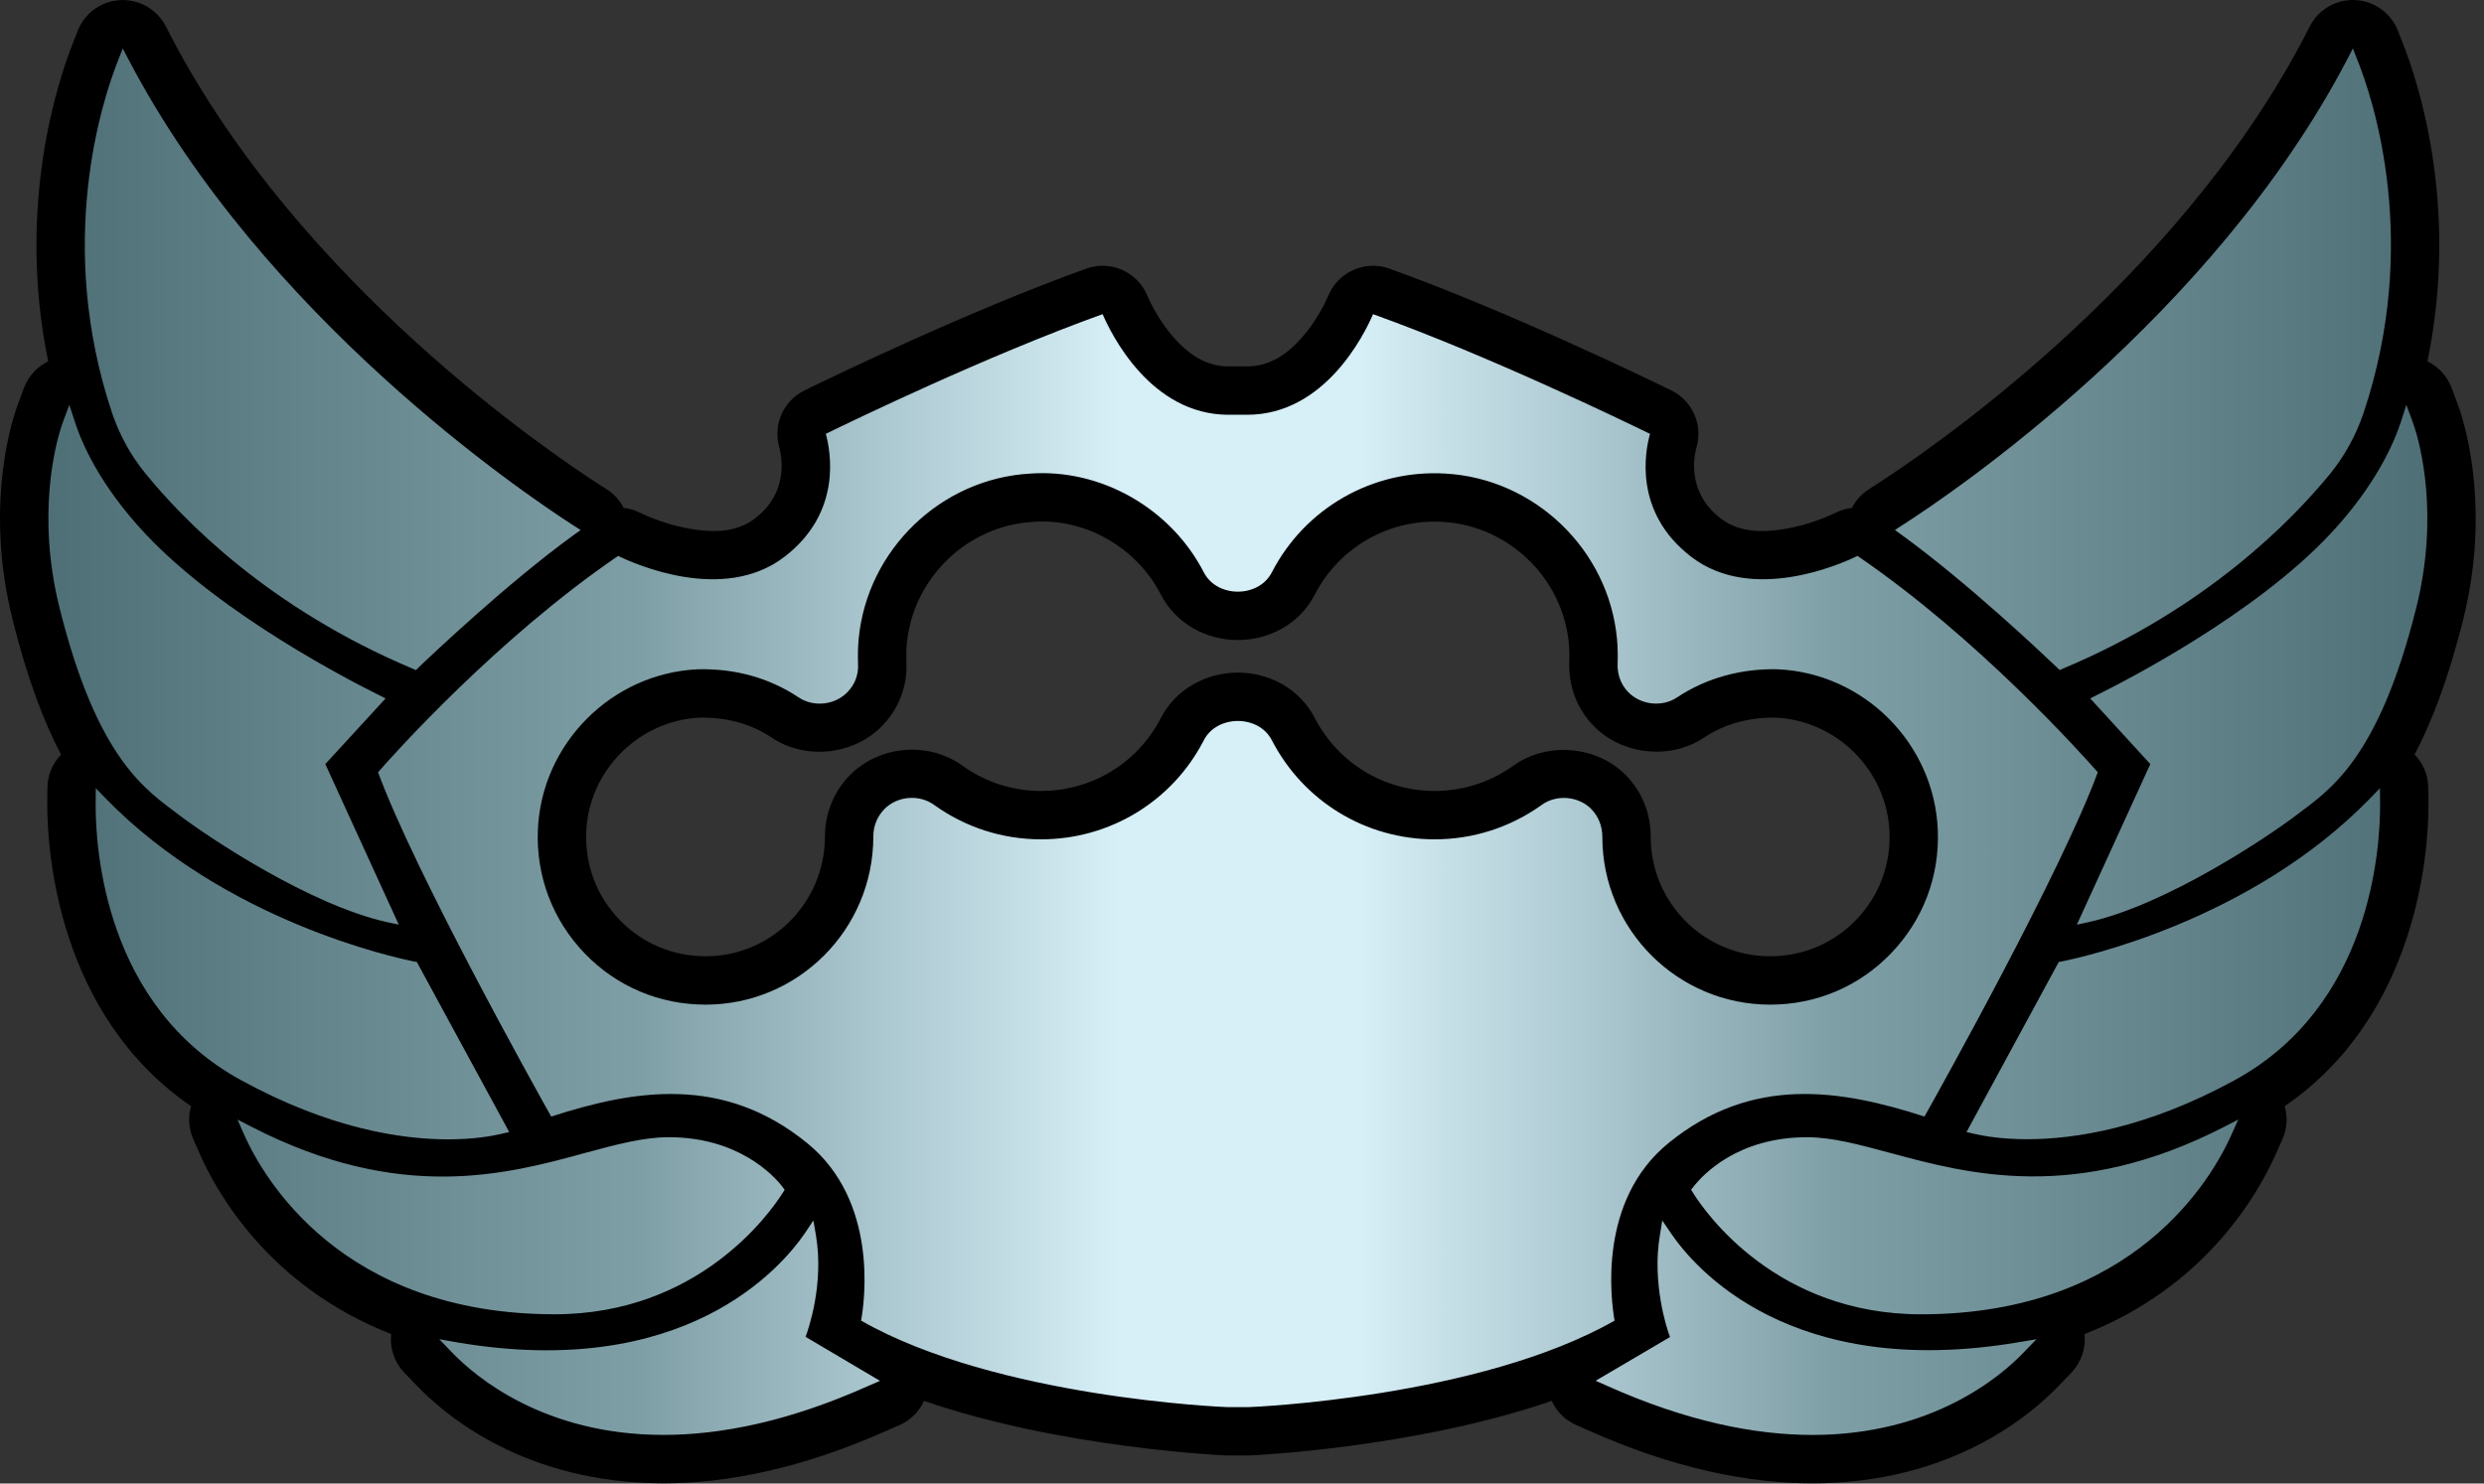 <svg clip-rule="evenodd" fill-rule="evenodd" stroke-linejoin="round" stroke-miterlimit="2" viewBox="0 0 154 92" xmlns="http://www.w3.org/2000/svg" xmlns:xlink="http://www.w3.org/1999/xlink"><rect x="0" y="0" width="154" height="92" fill="#333333" stroke="none"/><linearGradient id="symbola" gradientUnits="userSpaceOnUse" x1="3" x2="150.5" y1="0" y2="0"><stop offset="0" stop-color="#4f6f77"/><stop offset=".25" stop-color="#7f9fa7"/><stop offset=".45" stop-color="#d7eff7"/><stop offset=".55" stop-color="#d7eff7"/><stop offset=".75" stop-color="#7f9fa7"/><stop offset="1" stop-color="#4f6f77"/></linearGradient><path d="m114.815 31.496c-.334.038-.664.133-.976.286-.406.199-1.699.784-3.264 1.033-1.234.197-2.704.245-3.885-.656 0 0-.001 0-.002-.001-2.11-1.607-1.678-3.827-1.507-4.427.4-1.399-.261-2.883-1.568-3.521-1.525-.744-10.182-4.934-17.475-7.551-1.493-.536-3.146.184-3.771 1.643-.203.475-.772 1.669-1.752 2.743-.776.849-1.839 1.677-3.296 1.677h-1.154c-1.457 0-2.52-.828-3.296-1.677-.98-1.074-1.549-2.268-1.752-2.743-.625-1.459-2.278-2.179-3.771-1.643-7.296 2.619-15.957 6.81-17.472 7.554-1.294.636-1.953 2.102-1.569 3.492.167.604.613 2.838-1.508 4.453 0 .001 0 .001-.001.001-1.181.901-2.652.853-3.887.656-1.565-.249-2.858-.834-3.264-1.033-.314-.154-.646-.249-.982-.287-.238-.463-.597-.863-1.049-1.152l-.454-.289c-3.022-1.954-18.464-12.365-26.517-27.72l-.372-.716c-.544-1.044-1.648-1.674-2.824-1.61s-2.205.81-2.632 1.907l-.295.755c-.94 2.378-3.507 10.115-1.533 19.74-.678.329-1.224.91-1.5 1.649l-.378 1.014c-.626 1.693-1.96 6.839-.323 13.371.925 3.707 1.955 6.376 3.001 8.352-.525.54-.838 1.27-.847 2.054l-.01.918c-.022 3.132.71 13.2 8.914 18.831-.191.659-.154 1.38.135 2.039l.432.982c.98 2.194 4.18 8.122 11.839 11.111-.092.864.193 1.747.821 2.4l.788.819c1.701 1.769 6.634 6.036 15.272 6.036 3.863 0 8.507-.865 13.974-3.321l.641-.277c.695-.3 1.237-.844 1.539-1.51 8.576 2.949 18.683 3.384 18.811 3.384h1.312c.112 0 10.219-.435 18.793-3.385.298.654.827 1.189 1.506 1.491l.659.293c5.483 2.461 10.13 3.327 13.996 3.327 8.628 0 13.561-4.257 15.272-6.047l.777-.806c.629-.653.916-1.537.823-2.402 7.659-2.989 10.854-8.918 11.835-11.111-.001.002.432-.964.432-.964.297-.663.337-1.392.143-2.059 8.213-5.627 8.935-15.707 8.914-18.83l-.01-.919c-.009-.785-.323-1.517-.85-2.056 1.047-1.977 2.079-4.644 3.007-8.349 1.637-6.535.291-11.694-.334-13.377l-.376-1.009c-.276-.739-.822-1.319-1.5-1.648 1.985-9.633-.585-17.368-1.537-19.751l-.292-.75c-.429-1.1-1.463-1.846-2.642-1.906s-2.283.576-2.822 1.627l-.368.716c-8.048 15.346-23.494 25.764-26.516 27.698l-.473.308c-.444.289-.796.685-1.03 1.143zm.264 25.543v.001c-1.41 1.465-3.305 2.263-5.339 2.263-4.082 0-7.4-3.317-7.4-7.4 0-1.504-.564-2.827-1.542-3.829-.004-.005-.009-.01-.014-.014-1.807-1.828-4.903-2.069-6.962-.573-1.437 1.021-3.119 1.564-4.881 1.564-3.142 0-5.986-1.735-7.429-4.527-.937-1.816-2.828-2.813-4.77-2.813s-3.833.997-4.771 2.814c0 .001-.001.002-.002.004-1.436 2.79-4.285 4.522-7.425 4.522-1.764 0-3.448-.543-4.876-1.567-2.116-1.525-5.133-1.257-6.954.564-.007.007-.014.014-.021.021-.994 1.014-1.549 2.359-1.549 3.796 0 4.113-3.315 7.438-7.4 7.438-2.034 0-3.929-.798-5.339-2.263-1.403-1.46-2.14-3.391-2.062-5.426.147-3.804 3.225-6.914 7.015-7.109 1.639-.031 3.166.356 4.486 1.238.001.001.003.002.004.003 2.136 1.422 5.118 1.066 6.859-.75 1.03-1.061 1.551-2.452 1.488-3.913-.013-.405-.008-.799.029-1.199.394-4.049 3.746-7.287 7.811-7.519.015-.001.03-.002.046-.003 3.201-.232 6.378 1.578 7.889 4.512 0 .001 0 .001.001.002.938 1.819 2.829 2.816 4.771 2.816s3.833-.997 4.771-2.816c.001-.001.001-.001.001-.002 1.515-2.943 4.617-4.713 7.923-4.51.005.001.009.001.013.001 4.064.232 7.425 3.468 7.81 7.516.037.399.044.797.029 1.181 0 .009 0 .017-.001.026-.045 1.486.482 2.855 1.481 3.9.003.003.005.005.008.008 1.742 1.808 4.753 2.167 6.871.742 1.308-.869 2.863-1.261 4.43-1.235 3.833.184 6.916 3.299 7.064 7.111.077 2.035-.652 3.958-2.063 5.425z"/><path d="m103.579 76.459-.523-.77-.148.918c-.502 2.937.435 5.845.631 6.308l-4.613 2.712.661.294c5.007 2.248 9.245 3.067 12.775 3.067 7.402 0 11.652-3.599 13.11-5.127l.779-.808-1.113.187c-14.116 2.387-20.071-4.583-21.559-6.781zm-52.994.146-.158-.918-.513.77c-1.497 2.198-7.491 9.177-21.568 6.792l-1.113-.198.788.819c1.458 1.517 5.708 5.116 13.11 5.116 3.53 0 7.768-.819 12.766-3.067l.66-.285-4.614-2.731c.168-.444 1.154-3.272.642-6.298zm64.576-42.13c-1.025.503-6.516 2.948-10.29.07-3.638-2.77-2.87-6.604-2.574-7.639-1.498-.731-10.005-4.851-17.172-7.423-.532 1.242-2.986 6.239-7.806 6.239h-1.154c-4.82 0-7.274-4.997-7.806-6.239-7.167 2.572-15.674 6.692-17.162 7.423.286 1.035 1.055 4.869-2.582 7.639-3.776 2.878-9.267.433-10.292-.07-7.511 5.127-13.958 12.352-14.884 13.416 2.286 6.211 9.7 19.508 10.734 21.352 5.186-1.676 10.675-2.582 15.871 1.646 4.405 3.588 3.568 9.769 3.341 11.01 8.399 4.791 22.564 5.363 22.711 5.363h1.312c.128 0 14.293-.572 22.691-5.363-.216-1.241-1.064-7.422 3.342-11.01 5.184-4.228 10.686-3.322 15.871-1.646 1.035-1.844 8.457-15.141 10.744-21.352-.936-1.064-7.383-8.289-14.895-13.416zm2.034 37.026c-1.941-.522-3.617-.976-5.156-.976-4.317 0-6.476 2.336-7.037 3.056l-.158.198.138.226c.788 1.252 5.185 7.502 14.116 7.502 13.257 0 18.068-8.507 19.232-11.11l.433-.966-.936.484c-9.159 4.681-15.792 2.897-20.632 1.586zm-68.687 2.503.138-.217-.158-.216c-.562-.711-2.731-3.047-7.038-3.047-1.538 0-3.214.444-5.176.976-4.82 1.321-11.424 3.115-20.612-1.587l-.936-.482.424.965c1.163 2.603 5.984 11.109 19.232 11.109 8.902 0 13.327-6.24 14.126-7.501zm-20.724-3.347c1.597 0 2.73-.206 3.312-.345l.473-.108-5.727-10.548-.177-.029c-1.173-.236-11.692-2.504-19.095-10.094l-.63-.65-.01.906c-.02 2.879.582 12.608 9.039 17.211 5.461 2.987 9.907 3.657 12.815 3.657zm119.133-21.124c-7.403 7.6-17.931 9.858-19.104 10.094l-.177.03-5.718 10.547.474.109c.581.138 1.705.335 3.292.335 2.918 0 7.384-.671 12.834-3.648 8.468-4.603 9.059-14.341 9.04-17.211l-.01-.906zm-29.676 9.586c-1.981 2.06-4.642 3.184-7.501 3.184-5.737 0-10.4-4.662-10.4-10.4 0-.68-.247-1.281-.689-1.734-.799-.808-2.17-.916-3.076-.247-1.952 1.391-4.239 2.129-6.634 2.129-4.269 0-8.133-2.356-10.094-6.15-.819-1.587-3.391-1.587-4.21 0-1.952 3.794-5.825 6.15-10.093 6.15-2.396 0-4.683-.738-6.624-2.129-.937-.68-2.277-.561-3.085.247-.444.453-.691 1.054-.691 1.696 0 5.776-4.663 10.438-10.4 10.438-2.859 0-5.52-1.124-7.501-3.184-1.971-2.05-3.007-4.761-2.898-7.62.207-5.372 4.574-9.758 9.936-9.994 2.258-.05 4.387.512 6.23 1.744.946.63 2.268.473 3.036-.335.454-.464.681-1.075.65-1.716-.018-.541-.009-1.064.04-1.596.532-5.511 5.096-9.917 10.627-10.232 4.367-.316 8.713 2.129 10.773 6.131.819 1.588 3.391 1.588 4.21 0 2.06-4.002 6.278-6.407 10.774-6.131 5.53.315 10.104 4.721 10.626 10.232.049.532.06 1.064.04 1.577-.02.66.206 1.271.65 1.735.77.799 2.1.965 3.036.335 1.854-1.232 4.032-1.794 6.23-1.744 5.373.236 9.729 4.622 9.937 9.994.108 2.859-.917 5.56-2.899 7.62zm32.318-33.006-.375-1.005-.325 1.025c-.424 1.301-1.548 3.943-4.387 6.979-4.741 5.057-12.864 9.197-14.441 9.976l-.443.226 3.725 4.071-4.553 9.956.729-.157c4.8-1.066 11.07-5.255 12.894-6.644 2.01-1.528 5.046-3.382 7.412-12.824 1.42-5.668.306-10.144-.236-11.603zm-138.46 24.427c1.824 1.389 8.093 5.578 12.893 6.644l.73.157-4.554-9.956 3.736-4.071-.444-.226c-1.577-.779-9.7-4.919-14.45-9.986-2.84-3.026-3.963-5.668-4.378-6.969l-.334-1.025-.375 1.005c-.543 1.469-1.647 5.935-.227 11.603 2.356 9.442 5.392 11.296 7.403 12.824zm-2.089-21.187c2.365 2.908 7.659 8.359 16.551 12.105l.226.099.178-.177c.886-.848 5.52-5.235 9.59-8.192l.444-.316-.462-.295c-3.126-2.021-19.174-12.875-27.552-28.853l-.375-.72-.296.76c-.976 2.464-3.883 11.325-.364 21.853.463 1.36 1.153 2.623 2.06 3.736zm118.507 12.031.177.168.227-.099c8.892-3.736 14.185-9.188 16.56-12.096.897-1.113 1.588-2.374 2.05-3.745 3.53-10.537.622-19.389-.364-21.853l-.296-.759-.374.729c-8.37 15.968-24.418 26.831-27.562 28.843l-.453.295.444.325c4.06 2.948 8.704 7.344 9.591 8.192z" fill="url(#symbola)" fill-rule="nonzero"/></svg>